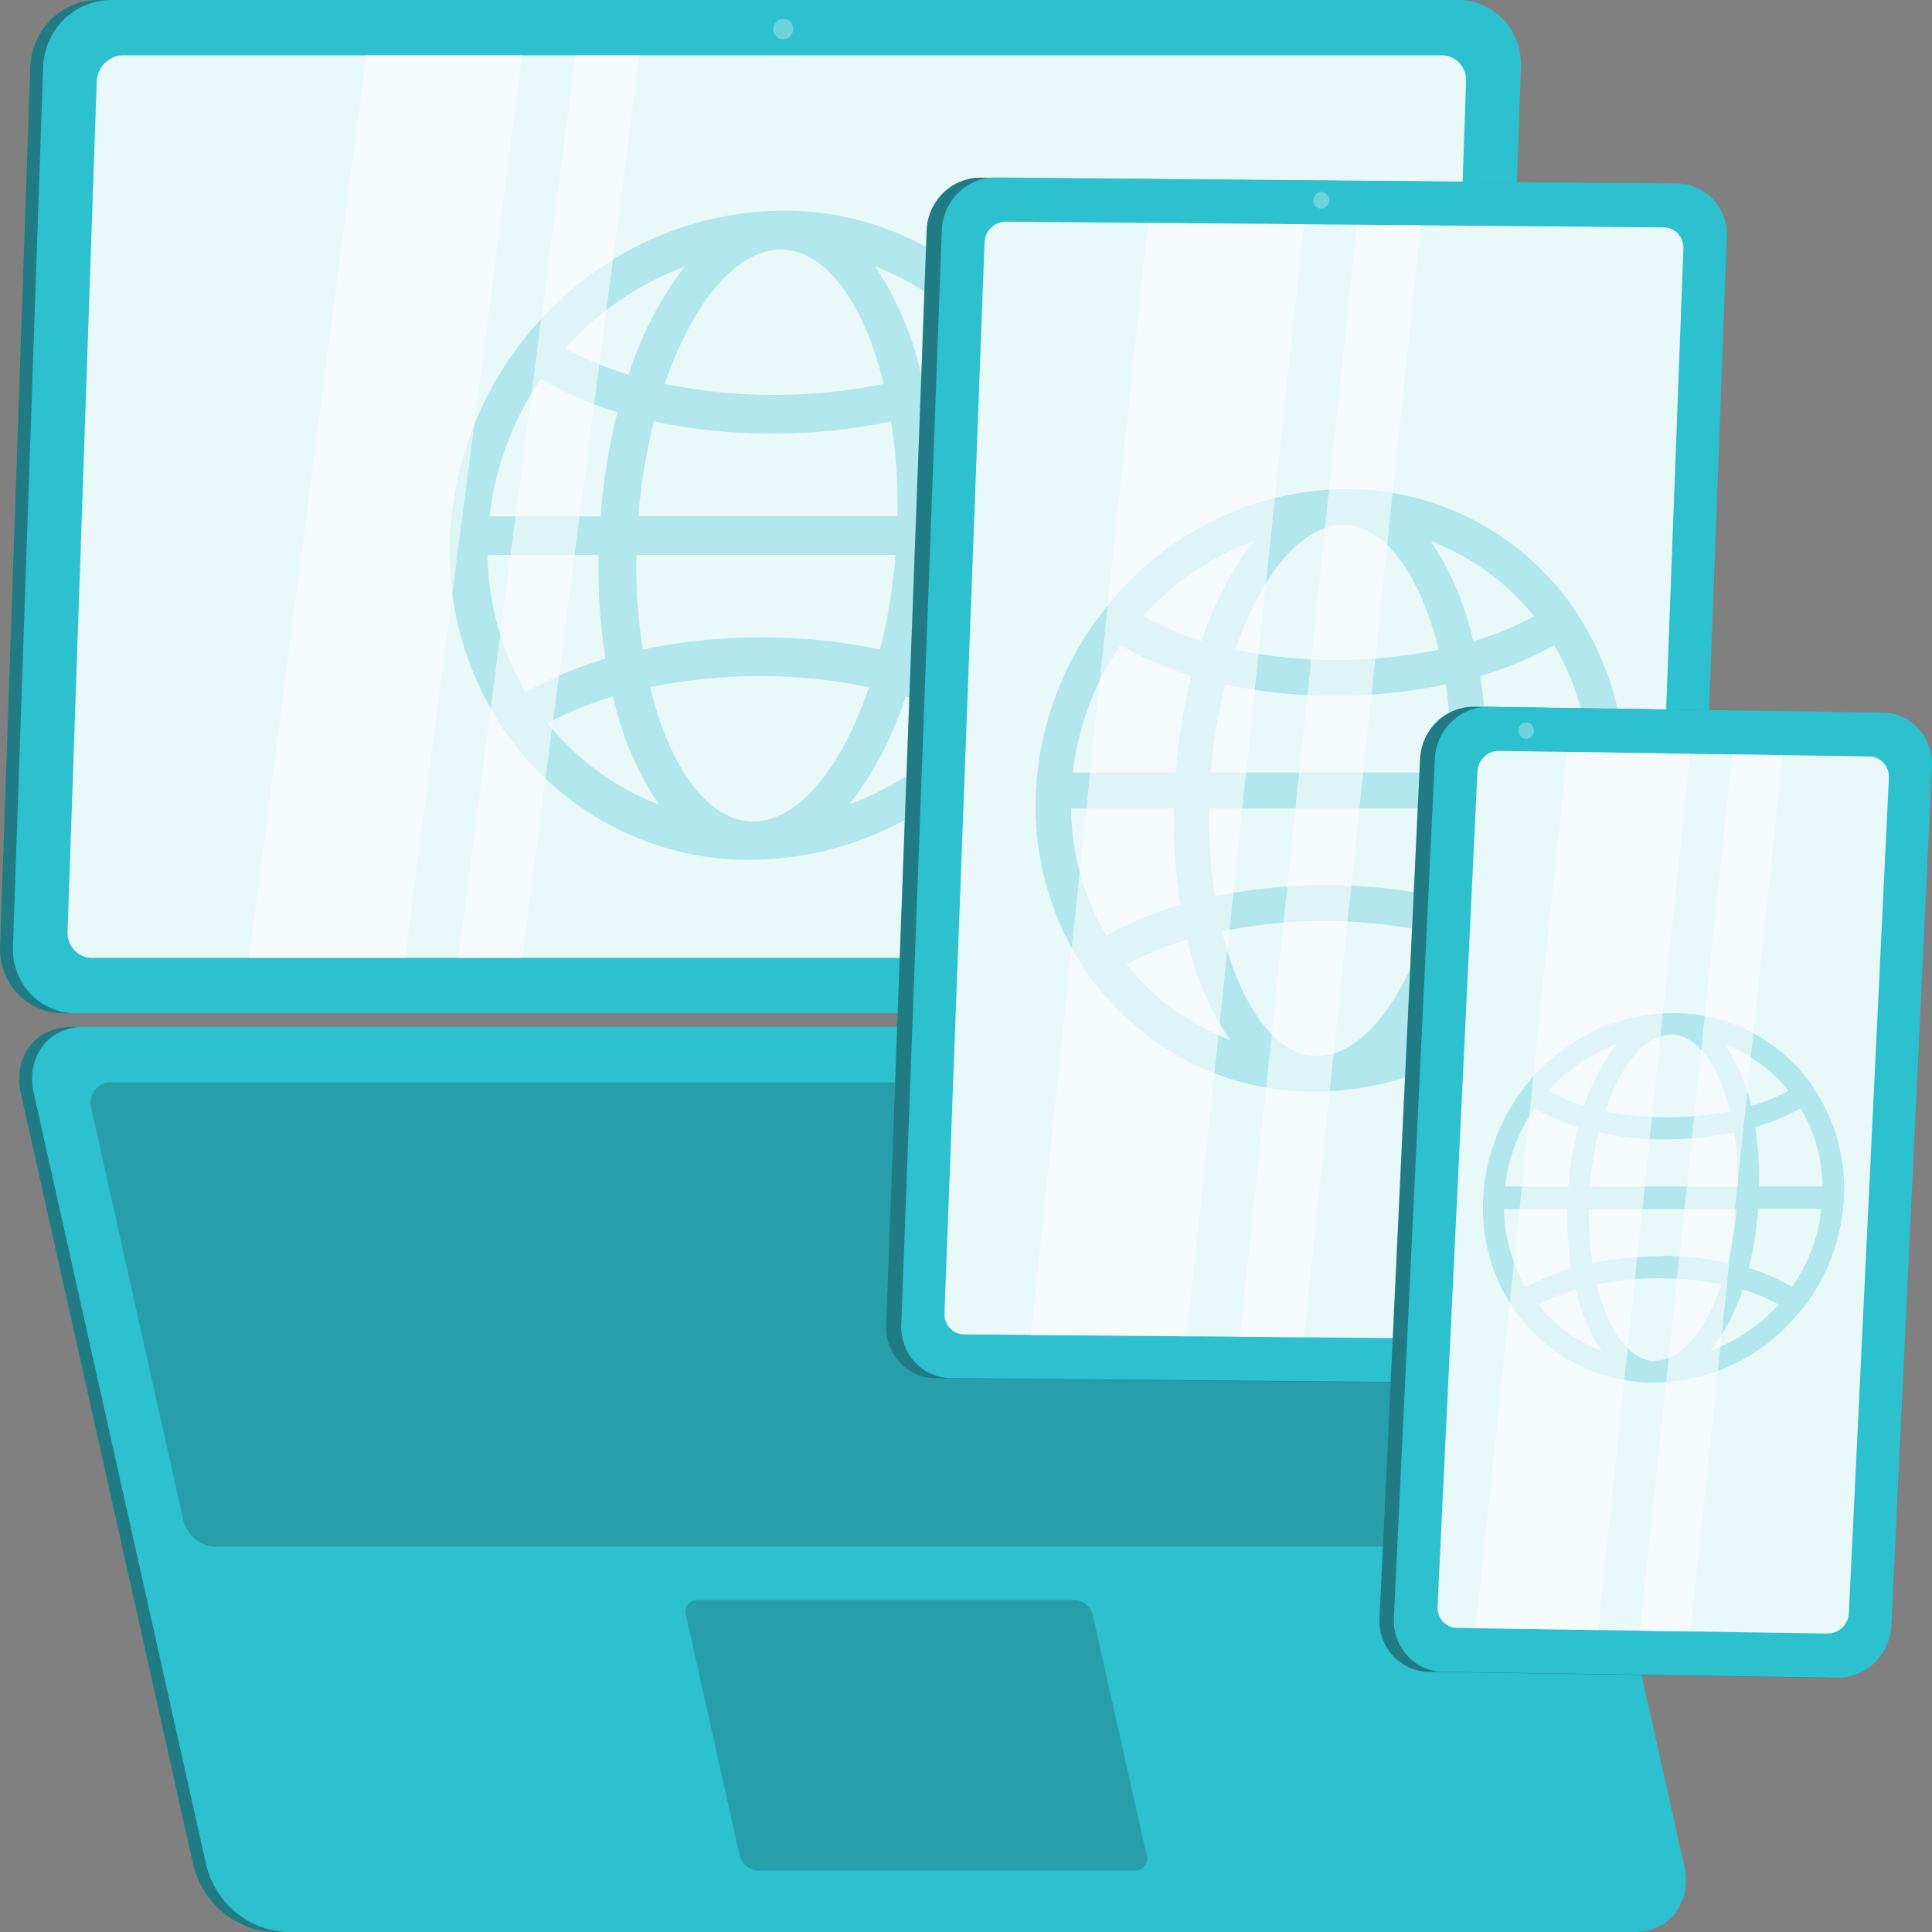 <svg width="40" height="40" viewBox="0 0 40 40" fill="none" xmlns="http://www.w3.org/2000/svg">
<rect x="0" y="0" width="40" height="40" fill="#808080" stroke="none"/>
<path d="M1.3 20.978H29.204C29.564 20.975 29.909 20.83 30.168 20.574C30.427 20.318 30.581 19.97 30.597 19.602L31.222 1.377C31.229 1.198 31.2 1.02 31.138 0.853C31.076 0.686 30.982 0.533 30.86 0.405C30.739 0.276 30.594 0.174 30.433 0.105C30.273 0.035 30.1 -0.001 29.925 7.46534e-06H2.019C1.659 0.003 1.313 0.148 1.054 0.404C0.795 0.66 0.642 1.008 0.626 1.377L0.001 19.6C-0.006 19.779 0.023 19.957 0.085 20.124C0.147 20.291 0.242 20.444 0.363 20.573C0.485 20.702 0.63 20.804 0.791 20.873C0.952 20.943 1.125 20.979 1.3 20.978Z" fill="#2DC0CE"/>
<path opacity="0.4" d="M1.3 20.978H29.204C29.564 20.975 29.909 20.83 30.168 20.574C30.427 20.318 30.581 19.97 30.597 19.602L31.222 1.377C31.229 1.198 31.2 1.02 31.138 0.853C31.076 0.686 30.982 0.533 30.86 0.405C30.739 0.276 30.594 0.174 30.433 0.105C30.273 0.035 30.1 -0.001 29.925 7.46534e-06H2.019C1.659 0.003 1.313 0.148 1.054 0.404C0.795 0.66 0.642 1.008 0.626 1.377L0.001 19.6C-0.006 19.779 0.023 19.957 0.085 20.124C0.147 20.291 0.242 20.444 0.363 20.573C0.485 20.702 0.63 20.804 0.791 20.873C0.952 20.943 1.125 20.979 1.3 20.978Z" fill="#111516"/>
<path d="M1.565 20.978H29.471C29.831 20.974 30.176 20.829 30.435 20.573C30.694 20.317 30.848 19.97 30.864 19.602L31.489 1.377C31.496 1.198 31.468 1.02 31.405 0.852C31.343 0.685 31.248 0.533 31.127 0.404C31.006 0.276 30.86 0.174 30.699 0.104C30.538 0.035 30.365 -0.001 30.191 1.43608e-05H2.284C1.924 0.004 1.58 0.148 1.321 0.404C1.062 0.66 0.909 1.008 0.893 1.377L0.268 19.6C0.261 19.779 0.289 19.957 0.352 20.124C0.414 20.291 0.508 20.444 0.629 20.573C0.75 20.701 0.896 20.804 1.057 20.873C1.218 20.943 1.391 20.979 1.565 20.978Z" fill="#2DC0CE"/>
<path opacity="0.9" d="M29.204 19.831C29.346 19.829 29.482 19.772 29.584 19.671C29.687 19.569 29.747 19.432 29.754 19.287L30.353 1.688C30.357 1.618 30.347 1.548 30.323 1.482C30.299 1.416 30.263 1.356 30.216 1.305C30.169 1.254 30.112 1.214 30.049 1.186C29.986 1.158 29.918 1.144 29.849 1.144H2.551C2.409 1.146 2.273 1.204 2.171 1.305C2.069 1.406 2.009 1.543 2.002 1.688L1.399 19.287C1.395 19.357 1.405 19.427 1.429 19.493C1.453 19.559 1.489 19.619 1.536 19.67C1.584 19.721 1.64 19.761 1.703 19.789C1.766 19.816 1.834 19.831 1.903 19.831H29.204Z" fill="#FEFEFE"/>
<path opacity="0.3" d="M20.968 15.068C21.851 13.929 22.365 12.538 22.44 11.086C22.513 9.676 22.13 8.28 21.352 7.115V7.094C21.338 7.074 21.324 7.055 21.308 7.037C20.73 6.204 19.964 5.525 19.075 5.059C18.186 4.593 17.201 4.354 16.202 4.362C15.17 4.37 14.152 4.614 13.224 5.077C12.296 5.54 11.481 6.209 10.838 7.036C10.824 7.051 10.811 7.065 10.799 7.081C10.796 7.086 10.794 7.092 10.79 7.098C9.907 8.236 9.392 9.629 9.317 11.081C9.241 12.496 9.625 13.897 10.407 15.066C10.407 15.071 10.407 15.076 10.407 15.082L10.422 15.101C11 15.942 11.768 16.628 12.661 17.098C13.553 17.569 14.544 17.81 15.549 17.802C16.579 17.794 17.595 17.55 18.522 17.088C19.449 16.627 20.263 15.96 20.906 15.135C20.922 15.118 20.936 15.1 20.95 15.082C20.956 15.077 20.963 15.073 20.968 15.068ZM15.592 17.007C14.653 17.007 13.862 15.883 13.46 14.226C14.21 14.072 14.972 13.996 15.737 13.998C16.494 13.996 17.249 14.073 17.991 14.228C17.43 15.89 16.531 17.007 15.594 17.007H15.592ZM15.775 13.196C14.946 13.194 14.118 13.278 13.306 13.447C13.206 12.799 13.162 12.143 13.175 11.487H18.542C18.49 12.148 18.383 12.804 18.223 13.447C17.418 13.277 16.599 13.193 15.777 13.196H15.775ZM10.092 11.487H12.393C12.377 12.207 12.424 12.928 12.534 13.64C11.961 13.805 11.409 14.036 10.886 14.328C10.379 13.47 10.106 12.489 10.093 11.487H10.092ZM11.2 7.846C11.699 8.141 12.23 8.372 12.783 8.534C12.606 9.241 12.489 9.962 12.435 10.689H10.134C10.251 9.665 10.618 8.687 11.2 7.846ZM16.165 5.167C17.104 5.167 17.894 6.291 18.297 7.948C17.547 8.101 16.784 8.177 16.019 8.177C15.262 8.178 14.506 8.101 13.764 7.948C14.325 6.291 15.233 5.167 16.163 5.167H16.165ZM15.982 8.977C16.811 8.978 17.639 8.894 18.452 8.725C18.551 9.374 18.595 10.03 18.583 10.687H13.216C13.268 10.025 13.375 9.369 13.536 8.725C14.34 8.895 15.159 8.979 15.98 8.977H15.982ZM21.666 10.687H19.364C19.38 9.966 19.332 9.245 19.223 8.533C19.796 8.367 20.349 8.136 20.871 7.844C21.377 8.703 21.651 9.684 21.664 10.687H21.666ZM19.325 11.487H21.627C21.508 12.51 21.14 13.486 20.558 14.326C20.06 14.032 19.529 13.801 18.976 13.638C19.154 12.933 19.27 12.213 19.324 11.487H19.325ZM20.426 7.204C19.992 7.434 19.537 7.618 19.067 7.753C18.893 6.952 18.57 6.192 18.116 5.516C19.018 5.859 19.814 6.442 20.424 7.204H20.426ZM14.179 5.52C13.665 6.189 13.27 6.947 13.013 7.757C12.56 7.622 12.123 7.438 11.708 7.208C12.386 6.449 13.233 5.87 14.178 5.52H14.179ZM11.335 14.97C11.768 14.74 12.223 14.556 12.692 14.419C12.866 15.22 13.189 15.98 13.643 16.656C12.741 16.314 11.944 15.732 11.333 14.97H11.335ZM17.585 16.652C18.1 15.984 18.495 15.226 18.751 14.416C19.204 14.55 19.642 14.735 20.056 14.966C19.378 15.725 18.53 16.304 17.585 16.652Z" fill="#2DC0CE"/>
<path opacity="0.6" d="M7.583 1.144L5.157 19.831H8.386L10.812 1.144H7.583Z" fill="#FEFEFE"/>
<path opacity="0.6" d="M11.915 1.144L9.489 19.831H10.812L13.24 1.144H11.915Z" fill="#FEFEFE"/>
<path opacity="0.3" d="M16.011 0.602C16.009 0.63 16.014 0.657 16.023 0.683C16.033 0.709 16.048 0.732 16.066 0.752C16.085 0.772 16.107 0.788 16.132 0.798C16.157 0.809 16.184 0.814 16.211 0.814C16.266 0.813 16.319 0.791 16.359 0.752C16.398 0.712 16.422 0.659 16.424 0.602C16.425 0.575 16.421 0.547 16.411 0.521C16.402 0.496 16.387 0.472 16.368 0.452C16.35 0.433 16.327 0.417 16.302 0.406C16.278 0.396 16.251 0.39 16.224 0.391C16.169 0.391 16.116 0.413 16.076 0.453C16.036 0.492 16.013 0.546 16.011 0.602Z" fill="#FEFEFE"/>
<path d="M33.564 40H5.656C5.273 39.981 4.906 39.838 4.609 39.59C4.311 39.342 4.099 39.004 4.003 38.623L0.431 22.639C0.263 21.881 0.729 21.262 1.468 21.262H29.374C29.757 21.281 30.124 21.425 30.422 21.672C30.719 21.92 30.931 22.259 31.027 22.639L34.599 38.623C34.771 39.38 34.304 40 33.564 40Z" fill="#2DC0CE"/>
<path opacity="0.4" d="M33.564 40H5.656C5.273 39.981 4.906 39.838 4.609 39.59C4.311 39.342 4.099 39.004 4.003 38.623L0.431 22.639C0.263 21.881 0.729 21.262 1.468 21.262H29.374C29.757 21.281 30.124 21.425 30.422 21.672C30.719 21.92 30.931 22.259 31.027 22.639L34.599 38.623C34.771 39.38 34.304 40 33.564 40Z" fill="#111516"/>
<path d="M33.831 40H5.925C5.542 39.982 5.175 39.838 4.877 39.59C4.58 39.343 4.368 39.004 4.272 38.623L0.7 22.637C0.532 21.88 0.997 21.26 1.736 21.26H29.643C30.026 21.279 30.393 21.423 30.69 21.671C30.987 21.918 31.2 22.257 31.296 22.637L34.868 38.622C35.038 39.381 34.571 40 33.831 40Z" fill="#2DC0CE"/>
<path opacity="0.2" d="M4.448 32.021C4.297 32.014 4.152 31.957 4.035 31.859C3.917 31.762 3.834 31.628 3.796 31.478L1.891 22.945C1.873 22.881 1.87 22.814 1.882 22.75C1.894 22.684 1.921 22.623 1.96 22.571C2 22.519 2.051 22.477 2.109 22.448C2.167 22.42 2.231 22.406 2.296 22.408H29.592C29.744 22.415 29.889 22.472 30.006 22.57C30.123 22.668 30.207 22.802 30.244 22.952L32.151 31.478C32.17 31.542 32.174 31.61 32.162 31.676C32.15 31.742 32.123 31.805 32.083 31.858C32.043 31.911 31.991 31.954 31.932 31.982C31.872 32.011 31.807 32.024 31.741 32.021H4.448Z" fill="#111516"/>
<path opacity="0.2" d="M15.695 38.728C15.607 38.724 15.522 38.691 15.454 38.634C15.385 38.577 15.336 38.499 15.313 38.412L14.203 33.441C14.192 33.404 14.19 33.364 14.197 33.325C14.204 33.287 14.22 33.251 14.243 33.22C14.266 33.189 14.296 33.164 14.331 33.148C14.366 33.131 14.403 33.123 14.442 33.124H22.241C22.329 33.128 22.415 33.16 22.484 33.217C22.553 33.274 22.603 33.353 22.625 33.441L23.738 38.412C23.748 38.449 23.751 38.489 23.744 38.527C23.737 38.566 23.721 38.602 23.698 38.633C23.674 38.664 23.644 38.689 23.61 38.705C23.575 38.722 23.537 38.73 23.499 38.728H15.695Z" fill="#111516"/>
<path d="M34.593 27.575L35.432 4.902C35.438 4.76 35.416 4.619 35.367 4.486C35.319 4.353 35.244 4.231 35.149 4.129C35.053 4.026 34.938 3.944 34.811 3.888C34.683 3.831 34.546 3.802 34.408 3.801L20.295 3.679C20.009 3.679 19.735 3.792 19.529 3.993C19.322 4.195 19.199 4.471 19.186 4.763L18.346 27.434C18.34 27.576 18.362 27.718 18.41 27.851C18.459 27.984 18.534 28.106 18.629 28.209C18.725 28.312 18.84 28.394 18.967 28.45C19.095 28.507 19.232 28.536 19.371 28.537L33.484 28.659C33.769 28.659 34.043 28.546 34.249 28.344C34.456 28.142 34.579 27.867 34.593 27.575Z" fill="#2DC0CE"/>
<path opacity="0.4" d="M34.593 27.575L35.432 4.902C35.438 4.76 35.416 4.619 35.367 4.486C35.319 4.353 35.244 4.231 35.149 4.129C35.053 4.026 34.938 3.944 34.811 3.888C34.683 3.831 34.546 3.802 34.408 3.801L20.295 3.679C20.009 3.679 19.735 3.792 19.529 3.993C19.322 4.195 19.199 4.471 19.186 4.763L18.346 27.434C18.34 27.576 18.362 27.718 18.41 27.851C18.459 27.984 18.534 28.106 18.629 28.209C18.725 28.312 18.84 28.394 18.967 28.45C19.095 28.507 19.232 28.536 19.371 28.537L33.484 28.659C33.769 28.659 34.043 28.546 34.249 28.344C34.456 28.142 34.579 27.867 34.593 27.575Z" fill="#111516"/>
<path d="M34.903 27.573L35.752 4.9C35.757 4.758 35.735 4.617 35.686 4.484C35.637 4.351 35.562 4.229 35.467 4.127C35.371 4.024 35.256 3.942 35.129 3.886C35.001 3.829 34.864 3.8 34.725 3.799L20.609 3.674C20.324 3.674 20.049 3.786 19.843 3.988C19.636 4.19 19.514 4.466 19.5 4.758L18.66 27.429C18.654 27.571 18.676 27.713 18.725 27.846C18.773 27.979 18.848 28.101 18.944 28.204C19.039 28.307 19.154 28.389 19.282 28.445C19.409 28.502 19.546 28.531 19.685 28.532L33.798 28.654C34.082 28.653 34.355 28.541 34.561 28.339C34.767 28.138 34.889 27.864 34.903 27.573Z" fill="#2DC0CE"/>
<path opacity="0.9" d="M34.853 5.141C34.855 5.085 34.846 5.029 34.827 4.977C34.808 4.925 34.778 4.877 34.741 4.836C34.703 4.796 34.657 4.764 34.607 4.741C34.557 4.719 34.503 4.708 34.448 4.708L20.821 4.589C20.708 4.589 20.6 4.634 20.519 4.714C20.437 4.793 20.389 4.902 20.384 5.017L19.554 27.192C19.552 27.247 19.561 27.303 19.58 27.356C19.599 27.409 19.629 27.456 19.666 27.497C19.704 27.538 19.75 27.57 19.8 27.592C19.85 27.615 19.904 27.626 19.959 27.627L33.586 27.744C33.699 27.744 33.807 27.7 33.888 27.62C33.969 27.541 34.018 27.432 34.023 27.317L34.853 5.141Z" fill="#FEFEFE"/>
<path opacity="0.3" d="M32.271 20.063C33.089 19.005 33.567 17.713 33.636 16.365C33.706 15.053 33.352 13.754 32.628 12.669V12.652C32.617 12.632 32.603 12.614 32.586 12.599C32.05 11.828 31.34 11.2 30.516 10.77C29.692 10.339 28.78 10.119 27.855 10.126C26.897 10.134 25.952 10.361 25.09 10.79C24.228 11.22 23.471 11.841 22.874 12.609C22.861 12.623 22.849 12.637 22.838 12.652L22.83 12.667C22.004 13.722 21.521 15.015 21.449 16.365C21.377 17.678 21.732 18.979 22.457 20.064C22.458 20.07 22.458 20.075 22.457 20.08L22.472 20.097C23.01 20.88 23.725 21.517 24.556 21.953C25.387 22.389 26.31 22.611 27.244 22.601C28.201 22.593 29.144 22.367 30.005 21.939C30.865 21.511 31.622 20.891 32.218 20.125C32.233 20.11 32.247 20.093 32.261 20.077L32.271 20.063ZM27.279 21.863C26.409 21.863 25.674 20.818 25.3 19.282C25.996 19.139 26.704 19.068 27.413 19.068C28.119 19.066 28.822 19.137 29.514 19.28C28.986 20.818 28.151 21.863 27.279 21.863ZM27.447 18.325C26.677 18.323 25.909 18.401 25.154 18.557C25.061 17.955 25.02 17.346 25.031 16.737H30.018C29.969 17.351 29.869 17.96 29.72 18.557C28.973 18.4 28.213 18.322 27.45 18.325H27.447ZM22.17 16.737H24.305C24.289 17.406 24.333 18.075 24.436 18.736C23.904 18.889 23.391 19.102 22.906 19.373C22.437 18.576 22.184 17.666 22.173 16.737H22.17ZM23.196 13.357C23.659 13.63 24.153 13.844 24.666 13.994C24.501 14.65 24.392 15.32 24.342 15.995H22.209C22.318 15.045 22.659 14.138 23.2 13.357H23.196ZM27.805 10.869C28.677 10.869 29.411 11.912 29.786 13.45C29.089 13.594 28.381 13.665 27.671 13.664C26.967 13.666 26.266 13.594 25.577 13.45C26.103 11.912 26.936 10.869 27.808 10.869H27.805ZM27.637 14.407C28.408 14.408 29.177 14.328 29.932 14.17C30.024 14.772 30.064 15.382 30.053 15.992H25.071C25.119 15.377 25.218 14.767 25.367 14.17C26.114 14.329 26.875 14.409 27.639 14.407H27.637ZM32.914 15.995H30.779C30.793 15.325 30.749 14.656 30.648 13.994C31.18 13.842 31.693 13.629 32.178 13.357C32.648 14.154 32.903 15.064 32.916 15.995H32.914ZM30.742 16.737H32.874C32.763 17.686 32.422 18.592 31.883 19.373C31.419 19.101 30.925 18.887 30.412 18.736C30.579 18.081 30.69 17.412 30.743 16.737H30.742ZM31.763 12.76C31.361 12.976 30.938 13.149 30.501 13.277C30.34 12.534 30.041 11.83 29.619 11.203C30.456 11.519 31.197 12.056 31.765 12.76H31.763ZM25.963 11.198C25.485 11.818 25.119 12.52 24.881 13.271C24.46 13.145 24.054 12.972 23.67 12.755C24.301 12.054 25.089 11.52 25.965 11.198H25.963ZM23.322 19.973C23.724 19.758 24.146 19.585 24.582 19.457C24.745 20.2 25.045 20.904 25.466 21.53C24.63 21.214 23.891 20.676 23.324 19.972L23.322 19.973ZM29.122 21.536C29.599 20.915 29.966 20.213 30.204 19.462C30.625 19.589 31.031 19.762 31.415 19.979C30.786 20.679 29.999 21.213 29.124 21.534L29.122 21.536Z" fill="#2DC0CE"/>
<path opacity="0.6" d="M23.766 4.615L21.345 27.639L24.571 27.666L26.992 4.642L23.766 4.615Z" fill="#FEFEFE"/>
<path opacity="0.6" d="M28.092 4.653L25.671 27.677L26.995 27.687L29.416 4.663L28.092 4.653Z" fill="#FEFEFE"/>
<path opacity="0.3" d="M27.35 4.317C27.394 4.317 27.437 4.299 27.468 4.267C27.5 4.234 27.518 4.191 27.518 4.145C27.519 4.123 27.516 4.101 27.509 4.08C27.501 4.059 27.49 4.04 27.475 4.024C27.46 4.008 27.442 3.995 27.423 3.986C27.403 3.977 27.381 3.973 27.36 3.973C27.315 3.973 27.272 3.991 27.241 4.023C27.209 4.056 27.192 4.099 27.192 4.145C27.19 4.167 27.193 4.189 27.201 4.21C27.208 4.231 27.22 4.25 27.234 4.266C27.249 4.282 27.267 4.295 27.287 4.304C27.307 4.313 27.328 4.317 27.35 4.317Z" fill="#FEFEFE"/>
<path d="M38.846 33.651L39.695 15.856C39.701 15.714 39.678 15.572 39.63 15.439C39.581 15.306 39.507 15.184 39.411 15.082C39.315 14.979 39.2 14.896 39.073 14.84C38.946 14.784 38.809 14.754 38.67 14.753L30.51 14.632C30.224 14.633 29.95 14.745 29.744 14.947C29.537 15.148 29.415 15.423 29.401 15.715L28.561 33.511C28.555 33.653 28.577 33.795 28.626 33.928C28.674 34.061 28.749 34.182 28.845 34.285C28.94 34.388 29.055 34.47 29.183 34.526C29.31 34.582 29.447 34.612 29.586 34.613L37.746 34.735C38.03 34.733 38.302 34.619 38.507 34.417C38.712 34.216 38.833 33.941 38.846 33.651Z" fill="#2DC0CE"/>
<path opacity="0.4" d="M38.846 33.651L39.695 15.856C39.701 15.714 39.678 15.572 39.63 15.439C39.581 15.306 39.507 15.184 39.411 15.082C39.315 14.979 39.2 14.896 39.073 14.84C38.946 14.784 38.809 14.754 38.67 14.753L30.51 14.632C30.224 14.633 29.95 14.745 29.744 14.947C29.537 15.148 29.415 15.423 29.401 15.715L28.561 33.511C28.555 33.653 28.577 33.795 28.626 33.928C28.674 34.061 28.749 34.182 28.845 34.285C28.94 34.388 29.055 34.47 29.183 34.526C29.31 34.582 29.447 34.612 29.586 34.613L37.746 34.735C38.03 34.733 38.302 34.619 38.507 34.417C38.712 34.216 38.833 33.941 38.846 33.651Z" fill="#111516"/>
<path d="M39.159 33.651L39.999 15.856C40.005 15.714 39.983 15.572 39.934 15.439C39.886 15.306 39.811 15.184 39.716 15.081C39.62 14.978 39.505 14.896 39.378 14.839C39.25 14.783 39.113 14.754 38.974 14.753L30.814 14.632C30.529 14.633 30.255 14.745 30.049 14.947C29.843 15.148 29.72 15.423 29.707 15.715L28.858 33.511C28.852 33.653 28.875 33.795 28.923 33.928C28.972 34.061 29.047 34.182 29.142 34.285C29.238 34.388 29.353 34.47 29.48 34.526C29.608 34.582 29.744 34.612 29.883 34.613L38.043 34.735C38.33 34.736 38.606 34.624 38.814 34.422C39.021 34.22 39.145 33.944 39.159 33.651Z" fill="#2DC0CE"/>
<path opacity="0.9" d="M39.108 16.097C39.11 16.041 39.102 15.985 39.082 15.932C39.063 15.88 39.033 15.832 38.996 15.792C38.958 15.751 38.913 15.719 38.862 15.696C38.812 15.674 38.758 15.662 38.703 15.661L31.026 15.546C30.913 15.546 30.805 15.591 30.723 15.671C30.642 15.751 30.594 15.859 30.589 15.975L29.762 33.269C29.76 33.325 29.769 33.381 29.788 33.433C29.807 33.486 29.837 33.534 29.874 33.575C29.912 33.615 29.957 33.648 30.008 33.67C30.058 33.692 30.112 33.704 30.167 33.704L37.842 33.821C37.954 33.821 38.062 33.777 38.144 33.697C38.225 33.618 38.273 33.51 38.279 33.395L39.108 16.097Z" fill="#FEFEFE"/>
<path opacity="0.3" d="M37.336 27.075C37.839 26.425 38.133 25.632 38.176 24.805C38.219 23.999 38.001 23.202 37.556 22.535C37.556 22.535 37.556 22.535 37.556 22.525C37.549 22.514 37.542 22.503 37.533 22.492C37.203 22.019 36.766 21.634 36.261 21.37C35.755 21.106 35.194 20.97 34.626 20.975C34.038 20.979 33.458 21.119 32.929 21.382C32.401 21.646 31.936 22.028 31.57 22.499L31.547 22.525V22.535C31.043 23.184 30.749 23.977 30.707 24.805C30.662 25.611 30.88 26.41 31.326 27.076V27.085C31.326 27.085 31.326 27.085 31.335 27.095C31.664 27.572 32.102 27.961 32.61 28.227C33.118 28.493 33.681 28.629 34.252 28.623C34.839 28.619 35.417 28.48 35.946 28.217C36.474 27.954 36.938 27.574 37.304 27.104C37.314 27.094 37.323 27.084 37.331 27.073L37.336 27.075ZM34.273 28.179C33.737 28.179 33.287 27.539 33.059 26.594C33.486 26.507 33.92 26.463 34.356 26.464C34.787 26.463 35.218 26.507 35.641 26.594C35.32 27.53 34.808 28.171 34.273 28.171V28.179ZM34.378 26.008C33.905 26.007 33.433 26.055 32.97 26.151C32.913 25.781 32.889 25.407 32.896 25.034H35.953C35.925 25.411 35.864 25.784 35.772 26.151C35.316 26.052 34.852 26.001 34.386 25.999L34.378 26.008ZM31.138 25.034H32.45C32.441 25.444 32.468 25.855 32.531 26.261C32.204 26.354 31.889 26.485 31.59 26.651C31.301 26.16 31.145 25.599 31.138 25.025V25.034ZM31.768 22.945C32.053 23.112 32.356 23.243 32.671 23.335C32.569 23.738 32.503 24.149 32.472 24.564H31.16C31.227 23.981 31.437 23.424 31.768 22.945ZM34.598 21.417C35.134 21.417 35.584 22.057 35.814 23.002C35.386 23.09 34.951 23.134 34.515 23.133C34.084 23.134 33.653 23.09 33.23 23.002C33.546 22.062 34.063 21.422 34.598 21.422V21.417ZM34.493 23.588C34.966 23.589 35.438 23.542 35.901 23.446C35.958 23.816 35.982 24.19 35.975 24.564H32.918C32.947 24.187 33.008 23.813 33.099 23.446C33.558 23.544 34.025 23.593 34.493 23.594V23.588ZM37.733 24.564H36.421C36.43 24.153 36.403 23.742 36.34 23.335C36.667 23.242 36.983 23.111 37.281 22.945C37.57 23.436 37.726 23.996 37.733 24.569V24.564ZM36.402 25.025H37.714C37.647 25.608 37.438 26.164 37.106 26.643C36.822 26.476 36.519 26.345 36.204 26.252C36.305 25.85 36.371 25.439 36.402 25.025ZM37.031 22.584C36.783 22.715 36.524 22.82 36.256 22.897C36.157 22.441 35.972 22.008 35.713 21.623C36.227 21.819 36.68 22.15 37.027 22.584H37.031ZM33.47 21.623C33.174 22.004 32.947 22.435 32.798 22.897C32.54 22.82 32.29 22.715 32.054 22.584C32.442 22.151 32.927 21.822 33.467 21.623H33.47ZM31.849 27.009C32.096 26.879 32.355 26.774 32.622 26.696C32.722 27.152 32.906 27.584 33.165 27.969C32.649 27.775 32.194 27.444 31.846 27.009H31.849ZM35.407 27.969C35.703 27.589 35.931 27.158 36.08 26.696C36.338 26.773 36.587 26.878 36.824 27.009C36.434 27.443 35.947 27.772 35.404 27.969H35.407Z" fill="#2DC0CE"/>
<path opacity="0.6" d="M32.447 15.567L30.555 33.709L33.085 33.749L34.994 15.605L32.447 15.567Z" fill="#FEFEFE"/>
<path opacity="0.6" d="M35.863 15.618L33.954 33.763L34.999 33.778L36.908 15.634L35.863 15.618Z" fill="#FEFEFE"/>
<path opacity="0.3" d="M31.592 15.298C31.636 15.298 31.679 15.28 31.711 15.248C31.742 15.216 31.76 15.172 31.76 15.126C31.76 15.082 31.744 15.04 31.714 15.008C31.685 14.976 31.645 14.957 31.602 14.954C31.557 14.954 31.515 14.972 31.483 15.005C31.451 15.037 31.434 15.081 31.434 15.126C31.434 15.17 31.45 15.213 31.479 15.244C31.509 15.276 31.549 15.296 31.592 15.298Z" fill="#FEFEFE"/>
</svg>
